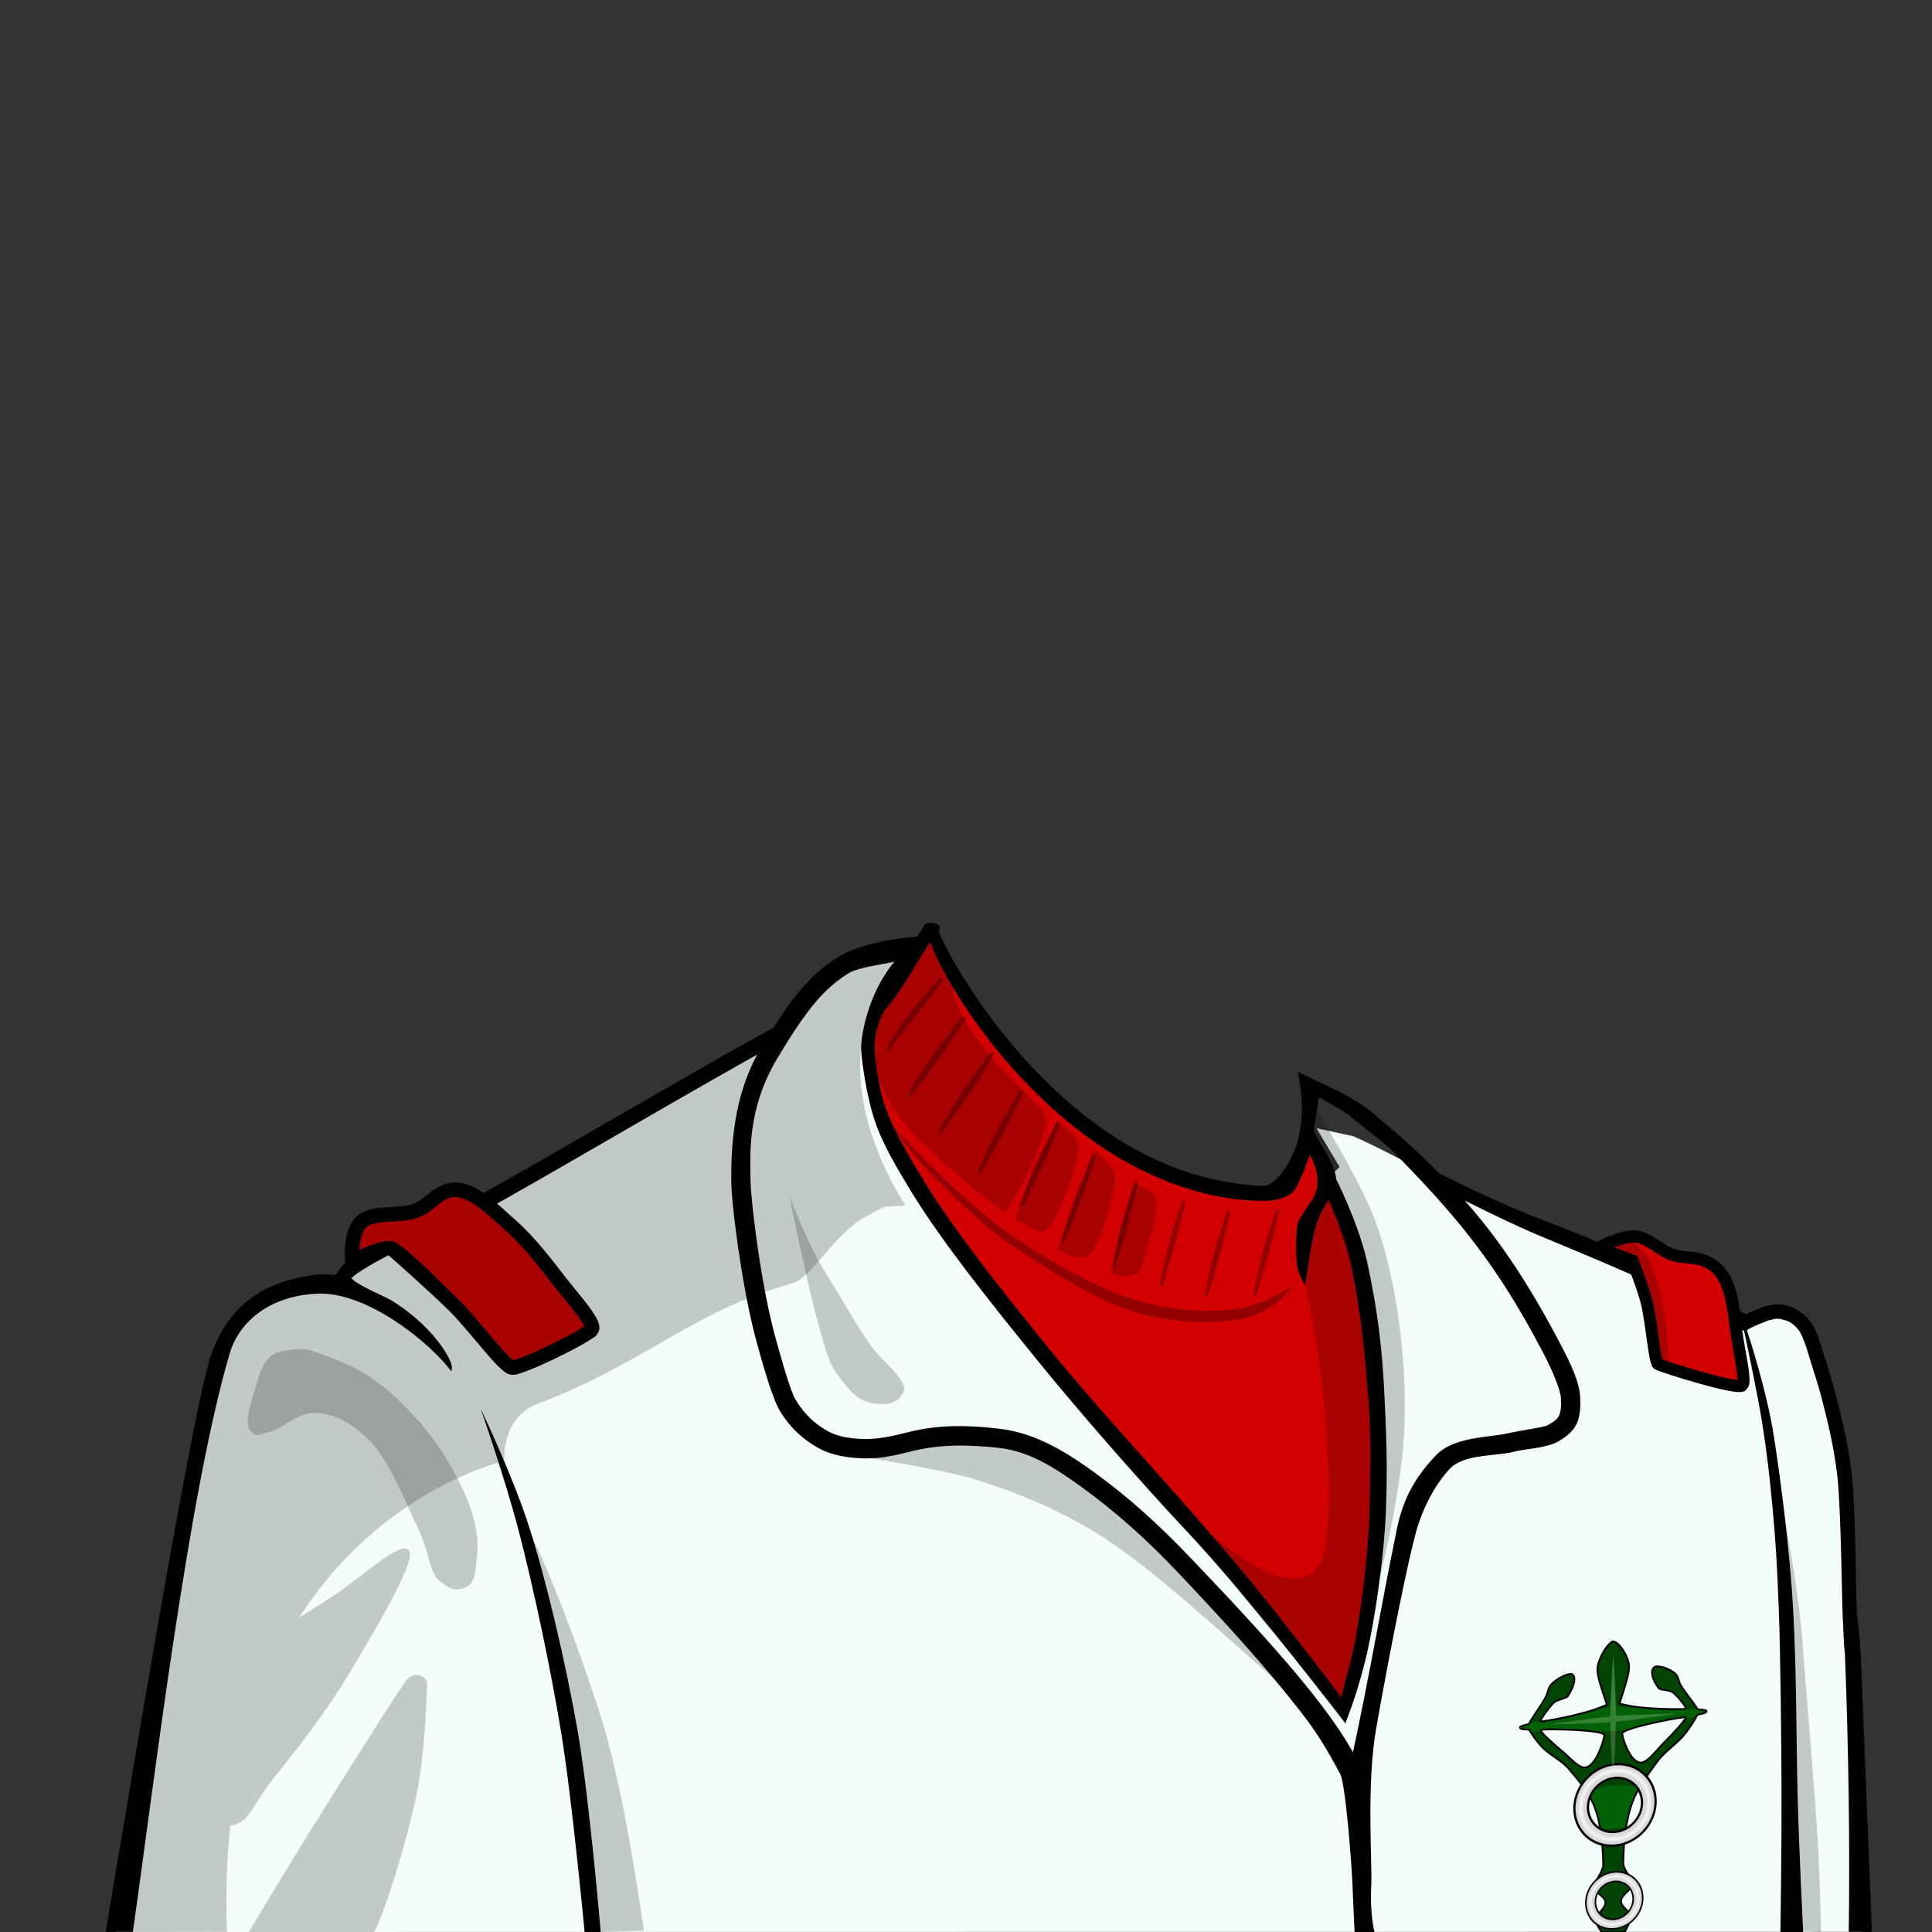 <?xml version="1.0" encoding="UTF-8" standalone="no"?>
<!-- Created with Inkscape (http://www.inkscape.org/) -->

<svg
   width="400"
   height="400"
   viewBox="0 0 400 400"
   version="1.1"
   id="svg11557"
   xml:space="preserve"
   inkscape:version="1.3.2 (091e20e, 2023-11-25)"
   sodipodi:docname="TwokMedicalSmockMale.svg"
   xmlns:inkscape="http://www.inkscape.org/namespaces/inkscape"
   xmlns:sodipodi="http://sodipodi.sourceforge.net/DTD/sodipodi-0.dtd"
   xmlns="http://www.w3.org/2000/svg"
   xmlns:svg="http://www.w3.org/2000/svg"><rect x="0" y="0" width="400" height="400" fill="#333333" stroke="none"/><sodipodi:namedview
     id="namedview11559"
     pagecolor="#ffffff"
     bordercolor="#666666"
     borderopacity="1.0"
     inkscape:showpageshadow="2"
     inkscape:pageopacity="0.0"
     inkscape:pagecheckerboard="0"
     inkscape:deskcolor="#d1d1d1"
     inkscape:document-units="px"
     showgrid="false"
     inkscape:zoom="2.1925"
     inkscape:cx="200"
     inkscape:cy="200"
     inkscape:window-width="1952"
     inkscape:window-height="1090"
     inkscape:window-x="2013"
     inkscape:window-y="56"
     inkscape:window-maximized="0"
     inkscape:current-layer="layer5" /><defs
     id="defs11554"><inkscape:path-effect
       effect="perspective-envelope"
       up_left_point="277.338,311.435"
       up_right_point="392.783,306.33"
       down_left_point="277.338,383.65"
       down_right_point="392.783,383.65"
       id="path-effect41439"
       is_visible="true"
       lpeversion="1"
       deform_type="perspective"
       horizontal_mirror="false"
       vertical_mirror="false"
       overflow_perspective="false" /></defs><g
     inkscape:groupmode="layer"
     id="layer5"
     inkscape:label="Uniform"><path
       id="path171958"
       style="fill:#f3fdf9;fill-opacity:1;fill-rule:nonzero;stroke:none;stroke-width:1.333"
       d="m 187.301,197.5 -12.435,3.544 -13.679,12.766 -27.691,14.317 -38.588,22.549 -11.855,6.043 -9.731,5.013 -4.172,3.951 -11.119,2.446 c -3.576,2.582 -7.479,4.322 -9.839,7.822 -3.22,4.774 -4.452,11.94 -6.213,20.834 C 36.79,326.888 29.181,369.897 23.993,400 l 361.696,-0.033 -1.01,-30.861 -0.869,-26.572 c -1.525,-11.003 -3.126,-48.219 -5.455,-55.791 -1.697,-5.515 -4.684,-13.12 -8.148,-14.739 -2.23,-1.042 -5.127,0.382 -7.515,1.918 -8.155,-4.881 -35.089,-19.295 -45.549,-21.619 -10.461,-2.325 -26.815,-12.735 -37.039,-17.078 l -7.533,-1.639 4.77,8.012 -1.911,1.884 c 0,0 3.147,11.472 4.567,15.446 1.42,3.976 -2.519,10.83 -2.519,10.83 l -11.874,7.171 -26.812,-4.848 -5.502,-3.145 c 0,0 -13.868,-9.169 -36.014,-28.191 -22.147,-19.024 -15.725,-34.068 -15.725,-34.068 2.032,-2.986 3.866,-6.099 5.752,-9.178 z"
       sodipodi:nodetypes="cccccccccsccccccscccccccccccccc" /><path
       d="m 213.486,277.176 33.769,38.975 30.609,36.719 3.823,-13.302 3.054,-22.233 c 0,0 1.892,-37.79 0.472,-41.764 -1.42,-3.975 -9.1,-30.632 -9.1,-30.632 l -0.768,-2.889 -3.058,-7.328 -0.185,0.152 -3.812,10.873 -5.225,2.259 -2.464,-0.201 -4.032,-0.646 c -10.873,-1.412 -25.983,-10.591 -35.02,-17.228 -9.039,-6.637 -24.771,-30.765 -24.771,-30.765 -0.851,-1.215 -3.004,-5.008 -3.697,-6.315 -6.012,6.987 -10.487,14.346 -13.829,22.541 0,0 -1.41,5.432 11.353,29.227 10.127,18.879 22.882,32.557 22.882,32.557 z"
       style="fill:#d30000;fill-opacity:1;fill-rule:nonzero;stroke:none;stroke-width:1.333"
       id="path171966"
       sodipodi:nodetypes="cccccsccccccccccccsc" /><path
       d="m 274.056,242.793 c 0.429,0.702 0.808,1.499 1.05,2.673 0.652,3.154 -0.655,3.367 -1.876,6.251 -1.825,4.315 -2.191,9.783 -3.053,14.347 -1.161,-2.082 -1.643,-3.186 -1.755,-5.462 -0.116,-2.319 -0.166,-4.583 0.178,-6.93 0.244,-1.67 3.005,-4.812 3.606,-6.281 1.214,-2.957 0.306,-5.166 -0.708,-8.02 0.279,0.285 0.477,0.265 0.813,0.489 0.532,1.245 1.181,2.007 1.746,2.933"
       style="display:inline;fill:#000000;fill-opacity:1;fill-rule:nonzero;stroke:none;stroke-width:1.333"
       id="path172002" /><path
       style="fill:#000000;fill-opacity:1;fill-rule:nonzero;stroke:none;stroke-width:1.333"
       d="m 164.279,210.556 c -9.285,4.871 -23.933,13.344 -38.244,21.622 -16.791,9.712 -32.651,18.886 -36.656,20.389 -9.02,3.626 -16.927,6.288 -19.726,11.215 -1.077,0.637 -1.163,-0.557 -6.824,0.542 -5.661,1.099 -14.56,3.834 -19.001,15.792 C 39.704,291.218 23.455,391.235 21.875,399.967 h 5.631 c 4.311,-30.082 11.454,-90.739 20.081,-119.852 1.684,-5.684 7.307,-11.683 17.909,-12.272 10.601,-0.589 23.897,10.531 27.949,16.094 0.307,-1.035 -0.155,-2.13 -0.67,-3.078 -2.468,-4.544 -7.399,-9.03 -11.796,-11.656 -1.479,-0.881 -7.183,-3.178 -8.219,-4.59 1.992,-2.029 13.381,-8.031 17.762,-8.998 4.259,-1.597 19.499,-10.412 37.143,-20.619 12.47,-7.212 26,-15.038 35.323,-20.073 z"
       id="path6"
       sodipodi:nodetypes="ccccscccsscccccccc" /><path
       id="path172014"
       style="fill:#000000;fill-opacity:1;fill-rule:nonzero;stroke:none;stroke-width:1.333"
       d="m 193.035,191.076 c -0.75,-0.116 -1.081,0.013 -1.557,0.334 -0.029,0.02 -1.016,1.611 -1.578,2.521 -2.4,0.129 -11.475,1.091 -16.395,4.215 -5.834,3.704 -9.68,8.297 -16.127,19.145 -5.563,9.359 -6.049,20.376 -5.979,27.43 0.045,3.087 0.974,11.575 2.512,20.432 0.769,4.428 1.69,8.893 2.744,12.707 1.054,3.814 3.191,11.643 4.893,14.395 2.15,3.477 4.618,5.543 7.15,7.117 2.533,1.574 5.385,2.291 8.947,2.518 4.087,0.26 7.134,-0.428 10.695,-1.326 3.561,-0.898 8.375,-1.807 17.727,-0.883 5.887,0.582 10.416,2.8 17.693,8.07 7.297,5.285 13.511,10.843 20.27,17.971 14.969,15.787 20.701,22.937 24.455,27.645 4.06,5.091 6.16,8.64 8.982,13.904 1.122,2.144 2.426,18.812 2.611,24.301 0.134,3.963 0.377,8.43 0.377,8.43 h 4.127 c 0,0 -1.003,-3.64 -0.68,-9.598 0.25,-4.606 -1.056,-20.767 1.035,-32.629 3.305,-18.751 6.694,-34.888 8.164,-40.318 1.534,-5.666 4.311,-10.46 7.104,-13.4 2.816,-2.964 9.075,-2.563 12.852,-3.398 3.105,-0.837 6.508,-0.699 9.426,-2.145 3.492,-2.03 4.981,-3.873 4.67,-9.338 -0.179,-3.146 -1.94,-6.801 -4.051,-10.838 -6.816,-13.032 -13.149,-22.264 -19.852,-29.777 5.831,2.869 9.869,4.882 15.039,7.082 7.794,3.316 30.089,12.16 42.805,19.914 0.293,1.362 2.785,12.99 3.732,18.928 1.003,6.29 1.596,11.512 2.184,17.932 0.588,6.419 0.889,10.785 1.264,20.574 0.374,9.789 0.535,27.031 0.574,38.162 C 368.889,382.281 368.621,400 368.621,400 h 4.701 c 0,0 -0.838,-16.733 -1.131,-27.748 -0.292,-11.015 -0.218,-26.087 -0.918,-38.621 -0.7,-12.535 -2.497,-26.563 -4.031,-36.389 -1.402,-8.982 -4.943,-19.951 -5.566,-21.85 1.481,-0.911 2.892,-1.374 4.424,-2.004 1.341,-0.293 1.699,-0.51 2.732,-0.254 1.312,0.325 2.147,0.516 3.508,2.178 0.498,0.608 1.177,2.174 1.713,3.846 1.182,3.986 2.499,7.911 2.998,9.9 0.95,3.802 2.602,9.787 3.377,16.787 0.747,6.751 0.97,27.738 1.107,29.408 0.138,1.671 0.121,4.724 0.449,7.279 0.743,19.747 1.037,39.508 0.781,57.434 h 4.791 l -2.305,-57.434 c -0.196,-3.49 -0.556,-6.017 -0.814,-8.779 -0.185,-1.915 -0.229,-21.026 -1.027,-28.238 -0.805,-7.278 -2.519,-13.463 -3.449,-17.186 -1.185,-4.259 -1.774,-6.069 -3.053,-10.086 -0.572,-1.785 -1.183,-3.532 -2.248,-4.832 -1.764,-2.154 -3.67,-2.831 -5.107,-3.188 -1.432,-0.356 -2.78,-0.069 -4.094,0.234 -1.605,0.473 -2.493,1.04 -4.084,1.625 -13.123,-7.963 -33.67,-16.378 -42.084,-19.543 -7.316,-2.752 -14.357,-6.152 -21.346,-9.627 -3.893,-4.09 -8.146,-7.781 -12.479,-11.387 -4.805,-4.53 -10.992,-6.697 -16.77,-9.623 0.598,2.965 0.932,5.826 0.818,8.871 -0.183,2.513 -0.446,4.956 -1.521,7.408 -1.219,2.78 -2.39,5.221 -5.094,6.949 -1.461,0.767 -3.331,0.262 -5.482,0.065 -36.998,-3.924 -60.236,-45.117 -62.916,-51.973 -0.238,-0.609 0.039,-0.852 0.158,-1.197 -0.14,-0.549 -1.065,-0.865 -1.625,-0.951 z m -0.404,3.949 c 3.233,9.932 27.314,49.007 63.711,53.328 3.589,0.176 8.249,1.026 11.258,-1.482 1,-0.979 1.462,-2.604 2.104,-3.828 0.513,-1.105 0.965,-2.769 1.488,-3.924 l 3.686,5.799 -0.586,1.709 c 1.32,3.159 4.144,8.981 5.592,16.057 1.979,9.673 2.57,16.657 3.332,25.875 0.722,8.733 0.556,15.236 0.336,23.934 -0.238,9.4 -1.888,22.656 -3.592,30.025 -0.718,3.106 -1.684,6.501 -2.273,8.863 -4.01,-5.313 -8.269,-10.787 -12.072,-15.648 -5.287,-6.76 -9.598,-11.974 -18.098,-21.754 -8.156,-9.385 -21.015,-23.275 -30.365,-34.801 -9.428,-11.621 -19.476,-24.229 -25.619,-34.285 -5.248,-8.591 -7.885,-13.403 -9.219,-19.207 -1.13,-4.92 -1.323,-8.896 -1.256,-9.244 0.086,-0.443 -0.054,-1.841 1.01,-5 0.163,-0.483 0.53,-1.221 0.943,-2.072 4.671,-5.584 7.085,-10.835 9.621,-14.344 z m -7.439,4.045 c -5.773,7.021 -6.867,15.719 -6.908,17.609 -0.038,1.766 0.652,6.477 1.32,9.617 1.383,6.495 2.75,10.095 9.025,20.367 6.342,10.381 16.441,23.018 25.881,34.654 9.518,11.732 22.071,25.974 30.525,34.986 8.543,9.106 13.54,15.545 18.941,22.029 2.188,2.626 13.325,16.758 14.568,18.473 1.097,-2.917 2.453,-6.361 4.15,-13.127 1.801,-7.182 3.882,-21.196 4.25,-31 0.343,-9.13 0.103,-15.45 -0.344,-24.422 -0.478,-9.59 -1.409,-16.93 -3.42,-26.4 -1.485,-6.995 -4.933,-14.437 -6.533,-17.734 -0.263,-3.45 -3.886,-7.991 -4.641,-9.99 l 1.043,-6.92 c 2.667,1.376 5.482,3.009 6.754,4.109 1.922,1.662 6.794,5.172 8.757,7.206 4.275,4.428 6.943,7.11 11.569,12.483 8.041,9.341 13.831,18.476 19.428,29.178 2.033,3.886 3.515,7.661 3.604,9.213 0.219,3.838 -0.495,4.376 -2.688,5.65 -0.81,0.471 -5.199,1.016 -8.281,1.697 -4.12,0.911 -11.232,0.701 -14.887,4.549 -3.678,3.872 -6.647,8.237 -8.062,15.111 -3.307,16.056 -5.797,31.004 -9.129,46.379 -5.248,-9.343 -15.078,-20.846 -33.512,-40.133 -6.83,-7.146 -13.054,-12.807 -20.508,-18.156 -7.453,-5.349 -12.948,-7.97 -19.486,-8.729 -9.858,-1.144 -15.03,-0.151 -19.246,0.912 -4.216,1.063 -6.802,1.384 -9.463,1.215 -3.186,-0.203 -5.21,-0.755 -7.09,-1.924 -1.88,-1.168 -4.069,-2.829 -6.098,-6.168 -1.128,-1.857 -3.202,-9.399 -4.201,-13.014 -0.999,-3.615 -1.904,-7.98 -2.658,-12.324 -1.508,-8.688 -2.42,-17.508 -2.453,-19.807 -0.078,-5.359 -0.775,-14.912 5.416,-25.328 6.448,-10.849 9.956,-14.714 14.834,-17.811 2.159,-1.371 8.027,-1.93 9.541,-2.453 z"
       sodipodi:nodetypes="cscsccsssssssssscsccsssssssscscssssccsssccssccsscccccsccscccscscssccscscccccccsssscssssssscccsssssscsssscccssssssssscsssssssssssscs" /><path
       id="path172060"
       style="opacity:0.2;fill:#000000;fill-opacity:1;fill-rule:nonzero;stroke:none;stroke-width:1.333"
       d="m 192.597,193.579 -12.542,15.822 c 0,0 -2.958,14.056 10.852,27.127 7.287,6.896 12.409,11.223 17.063,14.349 4.216,-5.027 8.493,-16.219 8.556,-18.12 0.091,-1.241 -0.428,-2.558 -0.959,-3.135 -7.923,-8.613 -18.977,-17.006 -19.03,-30.212 z m 26.286,38.707 c -4.149,7.405 -6.344,13.029 -8.768,20.032 2.963,1.926 5.068,2.888 5.949,2.686 2.275,-0.522 7.999,-15.488 7.096,-18.432 -0.541,-1.763 -2.458,-3.039 -4.277,-4.286 z m 7.566,5.958 -7.574,20.289 c 2.558,1.721 5.23,2.622 6.834,1.105 1.846,-1.816 5.631,-13.261 5.045,-16.154 -0.287,-1.418 -0.866,-2.705 -4.305,-5.24 z m 8.557,6.934 c -0.904,-0.188 -5.104,18.498 -5.104,18.498 5.354,1.567 6.363,-0.344 7.251,-3.818 0.608,-2.381 3.489,-11.121 1.765,-12.488 -2.807,-2.227 -3.168,-1.905 -3.912,-2.191 z"
       sodipodi:nodetypes="cccccsccccssccccscccssc" /><path
       d="m 109.32,316.697 8.844,42.224 c 0,0 1.986,18.963 4.561,41.079 l 10.592,-0.263 c -2.638,-17.981 -4.894,-29.606 -7.499,-39.422 -2.605,-9.816 -11.805,-35.295 -16.499,-43.618 z"
       style="opacity:0.2;fill:#000000;fill-opacity:1;fill-rule:nonzero;stroke:none;stroke-width:1.333"
       id="path172192"
       sodipodi:nodetypes="cccczc" /><path
       style="fill:#000000;fill-opacity:0.2;stroke:none;stroke-width:1px;stroke-linecap:butt;stroke-linejoin:miter;stroke-opacity:1"
       d="m 367.586,305.057 c 0,0 4.447,20.178 5.517,34.023 1.07,13.845 2.644,31.794 3.218,41.839 C 376.896,390.964 377.011,400 377.011,400 l -6.667,-0.46 v -46.207 l -1.609,-31.724 z"
       id="path25462"
       sodipodi:nodetypes="czzccccc" /><path
       id="path26309"
       style="color:#000000;fill:#000000;fill-opacity:0.3;-inkscape-stroke:none"
       d="m 194.626,202.425 c 0,0 -3.561,3.97 -5.568,6.372 -2.006,2.402 -5.641,8.383 -5.641,8.383 l 0.455,0.467 c 0,0 4.17,-5.464 6.177,-7.866 2.006,-2.402 5.144,-6.841 5.144,-6.841 z m 4.679,7.968 c 0,0 -3.965,5.004 -5.917,7.695 -1.952,2.691 -5.57,8.611 -5.57,8.611 l 0.535,0.445 c 0,0 4.25,-5.424 6.201,-8.115 1.951,-2.691 5.415,-8.147 5.415,-8.147 z m 5.883,7.296 c 0,0 -3.79,5.232 -5.657,7.95 -1.867,2.719 -5.303,8.682 -5.303,8.682 l 0.543,0.43 c 0,0 4.078,-5.489 5.945,-8.207 1.867,-2.718 5.143,-8.386 5.143,-8.386 z m 6.027,8.021 c 0,0 -3.374,5.685 -4.822,8.41 -1.449,2.725 -4.02,8.645 -4.02,8.645 l 0.543,0.354 c 0,0 3.208,-5.529 4.656,-8.254 1.449,-2.725 4.307,-8.773 4.307,-8.773 z m 7.689,6.354 c 0,0 -3.023,5.89 -4.305,8.705 -1.282,2.815 -3.496,8.896 -3.496,8.896 l 0.559,0.326 c 0,0 2.868,-5.727 4.15,-8.541 1.282,-2.814 3.773,-9.041 3.773,-9.041 z m 7.234,7.148 c 0,0 -2.55,5.959 -3.609,8.795 -1.06,2.836 -2.807,8.928 -2.807,8.928 l 0.57,0.283 c 0,0 2.409,-5.787 3.469,-8.623 1.06,-2.836 3.068,-9.09 3.068,-9.09 z m 8.867,5.213 c 0,0 -1.957,5.981 -2.742,8.816 -0.785,2.835 -1.971,8.885 -1.971,8.885 l 0.562,0.232 c 0,0 1.838,-5.804 2.623,-8.639 0.785,-2.835 2.205,-9.061 2.205,-9.061 z m 9.771,4.023 c 0,0 -1.959,5.981 -2.744,8.816 -0.785,2.835 -1.969,8.885 -1.969,8.885 l 0.562,0.23 c 0,0 1.838,-5.802 2.623,-8.637 0.785,-2.835 2.203,-9.062 2.203,-9.062 z m 19.424,1.84 c 0,0 -1.957,5.981 -2.742,8.816 -0.785,2.835 -1.971,8.885 -1.971,8.885 l 0.562,0.23 c 0,0 1.838,-5.804 2.623,-8.639 0.785,-2.835 2.205,-9.061 2.205,-9.061 z m -10.113,0.344 c 0,0 -1.959,5.981 -2.744,8.816 -0.785,2.835 -1.969,8.885 -1.969,8.885 l 0.561,0.232 c 0,0 1.84,-5.804 2.625,-8.639 0.785,-2.835 2.203,-9.062 2.203,-9.062 z"
       sodipodi:nodetypes="csccscccsccscccsccscccsccscccsccscccsccscccsccscccsccscccsccscccsccscc" /><path
       style="fill:#000000;fill-opacity:1;stroke:none;stroke-width:1px;stroke-linecap:butt;stroke-linejoin:miter;stroke-opacity:1"
       d="m 99.54,291.724 c 0,0 5.03,14.348 7.931,25.517 2.901,11.169 6.482,27.82 8.736,41.609 2.254,13.789 4.828,41.149 4.828,41.149 h 3.333 c 0,0 -2.363,-27.981 -4.828,-41.954 -2.465,-13.973 -6.449,-30.934 -10,-41.954 -3.551,-11.02 -10,-24.368 -10,-24.368 z"
       id="path35721"
       sodipodi:nodetypes="czzcczzc" /><path
       style="fill:#000000;fill-opacity:0.2;stroke:none;stroke-width:1px;stroke-linecap:butt;stroke-linejoin:miter;stroke-opacity:1"
       d="m 51.839,296.207 c -1.401,-1.665 0.255,-6.237 1.034,-8.851 0.78,-2.614 1.397,-5.193 3.333,-6.667 1.936,-1.474 6.552,-1.379 7.011,-1.379 0.46,0 8.71,2.631 13.218,5.632 4.508,3.001 9.441,7.939 12.989,12.644 3.548,4.704 6.805,10.87 8.161,15.172 1.356,4.302 1.44,7.092 1.149,9.77 -0.291,2.678 -0.321,4.98 -2.069,5.977 -1.748,0.997 -3.378,0.716 -5.632,-1.149 -2.254,-1.865 -2.108,-5.986 -4.483,-10.92 -2.374,-4.933 -6.19,-14.541 -10.23,-18.391 -4.04,-3.85 -7.412,-5.41 -11.149,-5.517 -3.737,-0.108 -6.875,3.502 -9.195,3.908 -2.321,0.406 -2.737,1.435 -4.138,-0.23 z"
       id="path35762"
       sodipodi:nodetypes="zzzzzzzzzzzzzzz" /><path
       style="fill:#d30000;fill-opacity:1;stroke:none;stroke-width:3;stroke-linecap:butt;stroke-linejoin:miter;stroke-dasharray:none;stroke-opacity:1"
       d="m 72.888,259.903 c 0,0 -0.279,-4.884 1.993,-6.977 2.272,-2.093 7.765,-1.059 11.065,-2.199 3.299,-1.14 4.768,-4.593 8.62,-4.371 3.852,0.222 7.662,4.303 11.25,7.44 3.587,3.137 7.173,7.786 9.939,11.378 2.765,3.593 7.489,8.714 6.77,10.022 -0.719,1.308 -14.791,8.186 -16.516,7.927 -1.725,-0.259 -7.716,-8.608 -11.953,-12.803 -4.237,-4.195 -13.469,-12.327 -13.469,-12.327 z"
       id="path5"
       sodipodi:nodetypes="czzzzzzzzcc" /><path
       style="color:#000000;fill:#000000;-inkscape-stroke:none"
       d="m 94.651,244.858 c -2.383,-0.137 -4.174,0.94 -5.523,1.986 -1.349,1.046 -2.4,2.026 -3.673,2.466 -1.275,0.44 -3.402,0.512 -5.533,0.662 -2.131,0.15 -4.388,0.313 -6.057,1.852 -1.586,1.461 -2.079,3.518 -2.316,5.162 -0.237,1.644 -0.157,3.003 -0.157,3.003 l 0.103,1.806 1.755,-0.435 6.916,-1.719 c 0.729,0.644 8.859,7.811 12.834,11.746 2.016,1.996 4.572,5.12 6.829,7.782 1.129,1.331 2.184,2.546 3.11,3.486 0.463,0.47 0.891,0.872 1.316,1.202 0.425,0.329 0.792,0.64 1.529,0.751 0.846,0.127 1.211,-0.075 1.832,-0.261 0.621,-0.187 1.343,-0.451 2.155,-0.775 1.624,-0.649 3.589,-1.536 5.526,-2.474 1.936,-0.937 3.837,-1.921 5.328,-2.771 0.746,-0.425 1.387,-0.814 1.901,-1.165 0.514,-0.352 0.858,-0.416 1.312,-1.242 0.356,-0.648 0.287,-1.264 0.173,-1.734 -0.114,-0.47 -0.301,-0.881 -0.529,-1.309 -0.457,-0.855 -1.101,-1.766 -1.841,-2.742 -1.481,-1.951 -3.356,-4.133 -4.697,-5.875 -2.766,-3.594 -6.373,-8.298 -10.141,-11.593 -1.749,-1.53 -3.615,-3.355 -5.601,-4.875 -1.986,-1.52 -4.125,-2.795 -6.55,-2.934 z m -0.173,2.996 c 1.427,0.082 3.121,0.959 4.9,2.32 1.779,1.361 3.61,3.145 5.449,4.753 3.408,2.98 6.973,7.571 9.738,11.163 1.424,1.85 3.294,4.026 4.687,5.86 0.696,0.917 1.272,1.757 1.585,2.342 0.082,0.154 0.093,0.209 0.136,0.315 -0.088,0.09 0.009,-0.023 -0.14,0.079 -0.4,0.274 -0.99,0.636 -1.692,1.035 -1.403,0.8 -3.262,1.763 -5.15,2.676 -1.887,0.913 -3.809,1.779 -5.331,2.388 -0.761,0.304 -1.426,0.545 -1.908,0.69 -0.482,0.145 -0.935,0.104 -0.52,0.166 0.307,0.046 0.111,0.039 -0.138,-0.154 -0.249,-0.193 -0.606,-0.519 -1.014,-0.934 -0.815,-0.829 -1.847,-2.012 -2.962,-3.325 -2.228,-2.627 -4.786,-5.774 -7.007,-7.973 -4.322,-4.28 -11.884,-11.918 -13.905,-12.305 -2.021,-0.387 -6.807,1.836 -6.807,1.836 0.021,-0.266 0.074,-1.07 0.118,-1.372 0.191,-1.322 0.694,-2.752 1.38,-3.384 0.603,-0.555 2.229,-0.924 4.237,-1.065 2.008,-0.141 4.275,-0.121 6.3,-0.821 2.027,-0.7 3.359,-2.017 4.532,-2.927 1.173,-0.91 2.042,-1.447 3.512,-1.362 z"
       id="path4"
       sodipodi:nodetypes="ssssssccccssssscssssssssssssssssssscssssscsssszccssssss" /><g
       id="g2"
       transform="rotate(5.666,342.565,290.643)"><path
         style="fill:#d30000;fill-opacity:1;stroke:none;stroke-width:2.5;stroke-linecap:butt;stroke-linejoin:miter;stroke-dasharray:none;stroke-opacity:1"
         d="m 327.812,259.645 c 0,0 4.495,-3.013 7.322,-3.083 2.827,-0.07 5.542,2.566 8.478,3.083 2.935,0.517 5.603,-0.576 8.863,1.734 3.26,2.31 4.331,7.693 5.395,12.428 1.064,4.735 2.312,11.272 2.312,11.272 l -17.726,-2.697 c 0,0 -2.225,-8.783 -3.565,-12.428 -1.34,-3.645 -3.854,-8.382 -3.854,-8.382 z"
         id="path9"
         sodipodi:nodetypes="czzzzcczcc" /><path
         style="color:#000000;fill:#000000;-inkscape-stroke:none"
         d="m 335.103,255.313 c -1.841,0.046 -3.718,0.91 -5.264,1.707 -1.546,0.797 -2.723,1.588 -2.723,1.588 l -2.291,1.535 2.664,0.711 6.66,1.775 c 0.258,0.492 2.356,4.457 3.568,7.756 0.613,1.668 1.321,4.681 1.949,7.289 0.314,1.304 0.612,2.511 0.893,3.459 0.14,0.474 0.272,0.88 0.422,1.234 0.075,0.177 0.152,0.34 0.264,0.516 0.111,0.176 0.227,0.394 0.629,0.605 0.285,0.15 0.365,0.149 0.551,0.203 0.186,0.054 0.41,0.113 0.678,0.18 0.535,0.133 1.239,0.296 2.062,0.475 1.647,0.358 3.769,0.782 5.898,1.162 2.13,0.38 4.262,0.717 5.959,0.895 0.849,0.089 1.584,0.139 2.199,0.129 0.308,-0.005 0.583,-0.022 0.871,-0.08 0.288,-0.058 0.643,-0.084 1.051,-0.574 0.719,-0.865 0.542,-1.648 0.436,-2.494 -0.106,-0.846 -0.336,-1.81 -0.619,-2.879 -0.566,-2.138 -1.355,-4.676 -1.871,-6.971 -1.059,-4.712 -1.99,-10.409 -5.893,-13.174 -1.837,-1.302 -3.638,-1.68 -5.207,-1.768 -1.569,-0.087 -2.906,0.043 -4.162,-0.178 -1.175,-0.207 -2.501,-0.915 -3.928,-1.645 -1.427,-0.729 -2.985,-1.502 -4.797,-1.457 z m 0.062,2.5 c 1.015,-0.025 2.226,0.483 3.598,1.184 1.371,0.701 2.871,1.571 4.631,1.881 1.68,0.296 3.143,0.138 4.457,0.211 1.314,0.073 2.477,0.302 3.9,1.311 2.618,1.855 3.829,6.926 4.898,11.684 0.548,2.44 1.352,5.009 1.895,7.061 0.271,1.026 0.476,1.926 0.555,2.553 0.02,0.158 -7.2e-4,0.219 -0.008,0.33 -0.434,0.002 -1.053,-0.03 -1.809,-0.109 -1.587,-0.166 -3.684,-0.495 -5.779,-0.869 -2.095,-0.374 -4.193,-0.794 -5.807,-1.145 -0.807,-0.175 -1.494,-0.333 -1.99,-0.457 -0.188,-0.047 -0.317,-0.082 -0.443,-0.117 -0.082,-0.201 -0.189,-0.506 -0.307,-0.904 -0.252,-0.851 -0.545,-2.04 -0.857,-3.336 -0.624,-2.592 -1.309,-5.59 -2.035,-7.566 -1.393,-3.791 -3.922,-8.535 -3.922,-8.535 l -0.256,-0.482 -4.83,-1.287 c 1.397,-0.713 3.14,-1.38 4.109,-1.404 z"
         id="path8" /><path
         style="fill:#000000;fill-opacity:0.2;stroke:none;stroke-width:1px;stroke-linecap:butt;stroke-linejoin:miter;stroke-opacity:1"
         d="m 334.942,261.668 -6.84,-2.023 3.083,-2.312 2.408,-0.674 c 0,0 4.088,2.878 5.395,5.299 1.307,2.42 2.755,6.194 3.661,9.538 0.906,3.344 2.119,10.886 2.119,10.886 l -2.697,-0.385 c 0,0 -2.601,-9.056 -2.697,-10.308 -0.096,-1.252 -4.432,-10.019 -4.432,-10.019 z"
         id="path10"
         sodipodi:nodetypes="cccczzccscc" /></g><path
       id="path172176"
       style="opacity:0.2;fill:#000000;fill-opacity:1;fill-rule:nonzero;stroke:none;stroke-width:1.333"
       d="m 186.804,198.367 -11.254,1.764 -12.781,12.86 -29.273,15.135 -34.77,19.538 -2.578,-1.355 -3.584,-0.221 -17.819,7.785 -1.553,3.41 1.369,3.705 c -1.441,0.944 -3.078,2.689 -6.56,4.578 l -14.223,5.32 c -1.757,2.097 -4.412,3.39 -5.747,5.768 -4.332,7.713 -5.637,18.144 -8.35,31.625 C 34.492,338.382 28.722,369.897 23.533,400 l 23.455,-0.033 c -0.31,-7.961 -0.04,-15.282 0.693,-22.025 0.046,-0.004 0.089,-0.005 0.135,-0.01 3.85,-0.406 4.57,-4.516 8.734,-9.656 4.164,-5.14 10.916,-13.7 15.633,-21.609 4.717,-7.909 14.552,-24.13 12.414,-25.746 -2.138,-1.616 -7.699,4.05 -15.172,9.195 -1.95,1.343 -4.574,2.964 -7.445,4.76 C 79.029,308.165 104.402,302.49 104.402,302.49 c 0,0 -0.697,-9.068 6.975,-11.857 22.389,-8.547 31.906,-19.119 52.683,-24.957 4.047,-1.137 8.667,-10.322 15.283,-13.828 4.528,-2.399 2.572,-1.968 8.175,-2.238 0,0 -14.825,-21.541 -7.336,-40.196 z M 86.215,346.787 c -0.688,0.011 -1.413,0.298 -1.971,0.961 -1.487,1.767 -11.995,18.601 -17.578,27.424 C 61.083,383.994 51.494,400 51.494,400 h 25.748 c -10e-7,0 -0.028,1.12 1.838,-3.678 1.866,-4.798 5.789,-17.506 7.357,-25.748 1.568,-8.242 1.978,-20.277 1.973,-21.984 -0.003,-1.067 -1.048,-1.82 -2.195,-1.803 z"
       sodipodi:nodetypes="ccccccccccccscccccsssscccsscccsssccssss" /><path
       style="color:#000000;fill:#000000;fill-opacity:0.3;-inkscape-stroke:none"
       d="m 184.62,232.867 c 0,0 3.225,5.106 8.295,10.283 5.069,5.177 11.203,11.082 15.733,14.127 8.833,5.938 19.495,12.768 28.188,14.886 8.632,2.103 16.457,1.939 21.917,0.456 5.514,-1.498 8.796,-6.311 8.796,-6.311 0,0 -4.342,2.858 -9.231,4.186 -4.944,1.343 -12.755,1.287 -21.122,-0.751 -8.305,-2.024 -18.746,-7.911 -27.418,-13.74 -4.223,-2.839 -10.262,-8.055 -15.789,-13.468 -5.141,-5.035 -9.368,-9.668 -9.368,-9.668 z"
       id="path6-2"
       sodipodi:nodetypes="csssscssssc" /><path
       style="fill:#000000;fill-opacity:0.2;stroke:none;stroke-width:1px;stroke-linecap:butt;stroke-linejoin:miter;stroke-opacity:1"
       d="m 269.715,262.871 c 0,0 3.515,17.143 4.444,27.861 0.928,10.718 1.52,22.951 0.051,30.429 -1.469,7.478 -8.798,7.761 -19.584,-0.411 -10.786,-8.172 -26.167,-23.377 -21.928,-19.523 4.239,3.854 24.706,27.659 24.706,27.659 l 21.062,24.314 c 0,0 2.627,-4.268 4.411,-13.898 1.784,-9.63 7.55,-28.821 7.936,-45.187 0.387,-16.366 -2.578,-32.141 -6.23,-41.718 -3.652,-9.577 -13.577,-25.055 -13.577,-25.055 l 2.389,23.85 z"
       id="path7"
       sodipodi:nodetypes="czzzscczzzccc" /><path
       style="fill:#000000;fill-opacity:0.2;stroke:none;stroke-width:1px;stroke-linecap:butt;stroke-linejoin:miter;stroke-opacity:1"
       d="m 163.479,247.796 c 0,0 6.163,31.418 9.249,35.838 3.085,4.42 4.867,6.475 8.285,6.936 3.418,0.461 4.804,-0.275 5.973,-2.216 1.169,-1.941 -2.401,-4.835 -5.395,-8.189 -2.994,-3.354 -6.44,-9.967 -10.501,-16.378 -4.061,-6.411 -7.443,-15.885 -7.611,-15.992 z"
       id="path11"
       sodipodi:nodetypes="czzzzzc" /><path
       id="path5-3"
       style="fill:#026106;fill-opacity:1;stroke:#000000;stroke-width:0.373;stroke-linecap:butt;stroke-linejoin:miter;stroke-dasharray:none;stroke-opacity:1"
       d="m 333.983,339.873 v 0.008 c -1.189,0.196 -3.243,3.838 -3.251,5.69 -0.007,1.715 0.769,3.717 1.966,7.364 -1.506,0.644 -2.606,1.15 -6.462,2.112 -2.428,0.606 -6.992,1.468 -7.345,1.345 0.186,-0.596 1.566,-2.608 2.747,-3.813 0.703,-0.718 2.614,-0.906 2.959,-1.425 1.215,-1.829 1.827,-3.756 0.972,-4.474 -0.571,-0.48 -3.277,0.769 -4.463,2.143 -0.608,0.705 -0.626,1.673 -1.044,2.466 -0.989,1.876 -3.363,5.063 -3.438,5.567 -0.027,0.179 -1.991,0.439 -1.95,0.816 0.059,0.54 1.875,0.278 1.974,0.506 0.219,0.509 1.481,2.273 2.403,3.292 1.709,1.89 4.238,2.909 5.856,4.867 2.024,2.45 3.971,4.621 5.091,7.405 1.535,3.814 1.835,8.396 1.942,12.218 0.044,1.577 -2.038,3.836 -1.961,4.728 0.109,1.259 2.403,1.834 2.406,3.235 0.003,1.222 -1.789,2.223 -1.918,3.45 -0.122,1.16 1.16,2.627 1.16,2.627 h 4.755 c 0,0 1.282,-2.107 1.16,-3.246 -0.129,-1.204 -1.921,-1.891 -1.918,-3.114 0.003,-1.401 2.298,-2.377 2.406,-3.656 0.077,-0.906 -2.005,-2.8 -1.961,-4.385 0.106,-3.84 0.407,-8.475 1.942,-12.558 1.12,-2.98 3.066,-5.492 5.091,-8.296 1.618,-2.241 4.147,-3.702 5.857,-5.892 0.922,-1.181 2.184,-3.166 2.403,-3.713 0.099,-0.246 1.915,-0.301 1.974,-0.851 0.041,-0.384 -1.923,-0.3 -1.95,-0.474 -0.075,-0.491 -2.449,-3.263 -3.438,-4.966 -0.418,-0.72 -0.437,-1.685 -1.044,-2.283 -1.185,-1.167 -3.892,-1.942 -4.463,-1.363 -0.854,0.867 -0.244,2.687 0.971,4.304 0.345,0.459 2.256,0.312 2.959,0.907 1.181,0.999 2.562,2.768 2.748,3.332 -0.353,0.185 -4.918,0.121 -7.346,-0.06 -3.856,-0.287 -4.955,-0.601 -6.461,-0.981 1.197,-3.857 1.973,-5.994 1.966,-7.708 -0.008,-1.851 -2.062,-5.133 -3.251,-5.121 v -0.008 c -0.008,7e-4 -0.016,0.006 -0.024,0.007 -0.007,3.4e-4 -0.015,-0.003 -0.023,-0.003 z m -14.828,18.25 c 1.47,-0.212 12.503,-0.002 12.981,1.045 0.159,0.348 -1.414,6.085 -3.689,6.736 -1.478,0.423 -3.362,-1.993 -4.871,-3.215 -1.668,-1.351 -4.743,-4.11 -4.581,-4.518 0.007,-0.018 0.062,-0.034 0.16,-0.048 z m 29.287,-2.562 c 0.354,-0.041 0.562,-0.05 0.576,-0.017 0.162,0.381 -2.914,3.678 -4.581,5.32 -1.509,1.486 -3.393,4.232 -4.871,4.067 -2.275,-0.253 -3.848,-5.715 -3.689,-6.091 0.447,-1.055 10.087,-2.99 12.566,-3.28 z"
       sodipodi:nodetypes="ccccscssssssssssssscsccscssssssssssssscscccccscsssssssscsssss" /><path
       id="rect6"
       style="fill:#000000;fill-opacity:0.3;fill-rule:evenodd;stroke-width:0.373;stroke-linecap:round;stroke-linejoin:round;stroke-miterlimit:20;stroke-opacity:0.5"
       d="m 333.983,339.873 v 0.008 c -1.189,0.196 -3.243,3.838 -3.251,5.69 -0.007,1.715 0.769,3.717 1.966,7.364 -1.163,0.497 -2.118,0.918 -4.253,1.524 l 4.975,-0.984 c 0.141,-4.306 0.596,-11.008 0.596,-11.008 0,0 0.403,6.578 0.531,10.885 l 5.751,0.201 c -2.619,-0.251 -3.708,-0.524 -4.984,-0.847 1.197,-3.857 1.973,-5.994 1.966,-7.708 -0.008,-1.851 -2.062,-5.133 -3.251,-5.121 v -0.008 c -0.008,7e-4 -0.016,0.006 -0.024,0.007 -0.007,3.4e-4 -0.015,-0.003 -0.023,-0.003 z m -8.935,6.709 c -0.078,0.007 -0.162,0.019 -0.25,0.037 -1.058,0.213 -2.802,1.173 -3.691,2.204 -0.608,0.705 -0.626,1.673 -1.044,2.466 -0.963,1.828 -3.225,4.881 -3.411,5.504 l 2.26,-0.447 c 0.229,-0.64 1.57,-2.586 2.727,-3.767 0.703,-0.718 2.614,-0.906 2.959,-1.425 1.215,-1.829 1.827,-3.756 0.972,-4.474 -0.107,-0.09 -0.289,-0.119 -0.522,-0.098 z m 17.888,-1.564 c -0.067,0.007 -0.13,0.017 -0.187,0.031 -0.131,0.032 -0.236,0.083 -0.307,0.155 -0.854,0.867 -0.244,2.687 0.971,4.304 0.345,0.459 2.256,0.312 2.959,0.907 1.181,0.999 2.562,2.768 2.748,3.332 -0.078,0.041 -0.387,0.068 -0.808,0.086 l 4.093,0.143 c -0.496,-0.05 -1.005,-0.073 -1.019,-0.161 -0.075,-0.491 -2.449,-3.263 -3.438,-4.966 -0.418,-0.72 -0.437,-1.685 -1.044,-2.283 -0.972,-0.958 -2.968,-1.65 -3.969,-1.549 z" /><path
       id="rect9"
       style="fill-opacity:0.3;fill-rule:evenodd;stroke-width:0.373;stroke-linecap:round;stroke-linejoin:round;stroke-miterlimit:20;stroke-opacity:0.5"
       d="m 351.217,355.419 -2.289,0.406 c -0.514,0.917 -3.037,3.606 -4.492,5.039 -1.509,1.486 -3.393,4.232 -4.871,4.067 -2.275,-0.253 -3.848,-5.715 -3.689,-6.091 0.14,-0.33 1.229,-0.748 2.67,-1.173 l -4.432,0.786 -4.574,0.016 c 1.404,0.172 2.458,0.398 2.596,0.699 0.159,0.348 -1.414,6.085 -3.689,6.736 -1.478,0.423 -3.362,-1.993 -4.871,-3.215 -1.421,-1.151 -3.848,-3.312 -4.439,-4.183 l -2.293,0.007 c 0.419,0.709 1.419,2.083 2.209,2.957 1.709,1.89 4.238,2.909 5.856,4.867 1.282,1.551 2.53,2.991 3.56,4.545 l 5.65,-1.313 5.426,0.344 c 1.029,-1.734 2.278,-3.393 3.56,-5.168 1.618,-2.241 4.147,-3.702 5.857,-5.892 0.823,-1.054 1.875,-2.693 2.257,-3.435 z m -19.873,23.396 c 0.399,2.439 0.535,4.921 0.597,7.146 0.044,1.577 -2.038,3.836 -1.961,4.728 0.109,1.259 2.403,1.834 2.406,3.235 0.003,1.222 -1.789,2.223 -1.918,3.45 -0.122,1.16 1.16,2.627 1.16,2.627 h 4.755 c 0,0 1.282,-2.107 1.16,-3.246 -0.129,-1.204 -1.921,-1.891 -1.918,-3.114 0.003,-1.401 2.298,-2.377 2.406,-3.656 0.077,-0.906 -2.005,-2.8 -1.961,-4.385 0.062,-2.236 0.198,-4.742 0.597,-7.25 z"
       sodipodi:nodetypes="ccssscccsssccsscccssccsscsccscssccs" /><g
       id="g2-5"
       transform="matrix(0.467,-0.041,0,0.467,220.901,299.405)"><path
         id="path1"
         style="fill:#d8d8d8;fill-opacity:1;fill-rule:evenodd;stroke:#000000;stroke-width:1;stroke-linecap:round;stroke-linejoin:round;stroke-miterlimit:20;stroke-dasharray:none;stroke-opacity:1"
         d="m 242.965,162.402 a 18,18 0 0 0 -18,18 18,18 0 0 0 18,18 18,18 0 0 0 18,-18 18,18 0 0 0 -18,-18 z m 0,6.029 a 11.97,11.97 0 0 1 11.971,11.971 11.97,11.97 0 0 1 -11.971,11.969 11.97,11.97 0 0 1 -11.971,-11.969 11.97,11.97 0 0 1 11.971,-11.971 z" /><circle
         style="fill:none;fill-opacity:1;fill-rule:evenodd;stroke:#ffffff;stroke-width:2.568;stroke-linecap:round;stroke-linejoin:round;stroke-miterlimit:20;stroke-dasharray:none;stroke-opacity:0.3"
         id="circle2"
         cx="242.965"
         cy="180.402"
         r="15.171" /><circle
         style="fill:none;fill-opacity:1;fill-rule:evenodd;stroke:#ffffff;stroke-width:1.068;stroke-linecap:round;stroke-linejoin:round;stroke-miterlimit:20;stroke-dasharray:none;stroke-opacity:0.5"
         id="path2"
         cx="242.965"
         cy="180.402"
         r="15.171" /></g><g
       id="g4"
       transform="matrix(0.327,-0.029,0,0.327,254.768,341.514)"><path
         id="path3"
         style="fill:#d8d8d8;fill-opacity:1;fill-rule:evenodd;stroke:#000000;stroke-width:1;stroke-linecap:round;stroke-linejoin:round;stroke-miterlimit:20;stroke-dasharray:none;stroke-opacity:1"
         d="m 242.965,162.402 a 18,18 0 0 0 -18,18 18,18 0 0 0 18,18 18,18 0 0 0 18,-18 18,18 0 0 0 -18,-18 z m 0,6.029 a 11.97,11.97 0 0 1 11.971,11.971 11.97,11.97 0 0 1 -11.971,11.969 11.97,11.97 0 0 1 -11.971,-11.969 11.97,11.97 0 0 1 11.971,-11.971 z" /><circle
         style="fill:none;fill-opacity:1;fill-rule:evenodd;stroke:#ffffff;stroke-width:2.353;stroke-linecap:round;stroke-linejoin:round;stroke-miterlimit:20;stroke-dasharray:none;stroke-opacity:0.3"
         id="circle3"
         cx="242.965"
         cy="180.402"
         r="15.171" /><circle
         style="fill:none;fill-opacity:1;fill-rule:evenodd;stroke:#ffffff;stroke-width:1.068;stroke-linecap:round;stroke-linejoin:round;stroke-miterlimit:20;stroke-dasharray:none;stroke-opacity:0.5"
         id="circle4"
         cx="242.965"
         cy="180.402"
         r="15.171" /></g><path
       id="path9-0"
       style="color:#000000;fill:#ffffff;fill-opacity:0.2;stroke-width:0.467;-inkscape-stroke:none"
       d="m 334.016,342.468 c 0,0 -0.618,9.078 -0.639,12.892 -3.996,0.394 -12.558,1.665 -12.558,1.665 0,0 8.629,-0.165 12.569,-0.466 0.072,4.3 0.559,12.651 0.559,12.651 0,0 0.55,-8.488 0.627,-12.756 4.207,-0.422 12.979,-1.7 12.979,-1.7 0,0 -8.806,0.196 -12.967,0.503 -0.023,-3.866 -0.57,-12.789 -0.57,-12.789 z" /><path
       style="fill:#000000;fill-opacity:0.2;stroke:none;stroke-width:1px;stroke-linecap:butt;stroke-linejoin:miter;stroke-opacity:1"
       d="m 175.315,301.142 24.277,-3.083 14.258,1.541 24.663,18.882 33.613,36.769 c 0,0 -7.319,-6.798 -15.615,-14.108 -8.296,-7.31 -19.441,-17.351 -28.402,-23.046 -8.961,-5.696 -17.693,-9.051 -25.434,-11.561 -7.741,-2.509 -27.36,-5.395 -27.36,-5.395 z"
       id="path12"
       sodipodi:nodetypes="ccccczzzc" /></g></svg>
